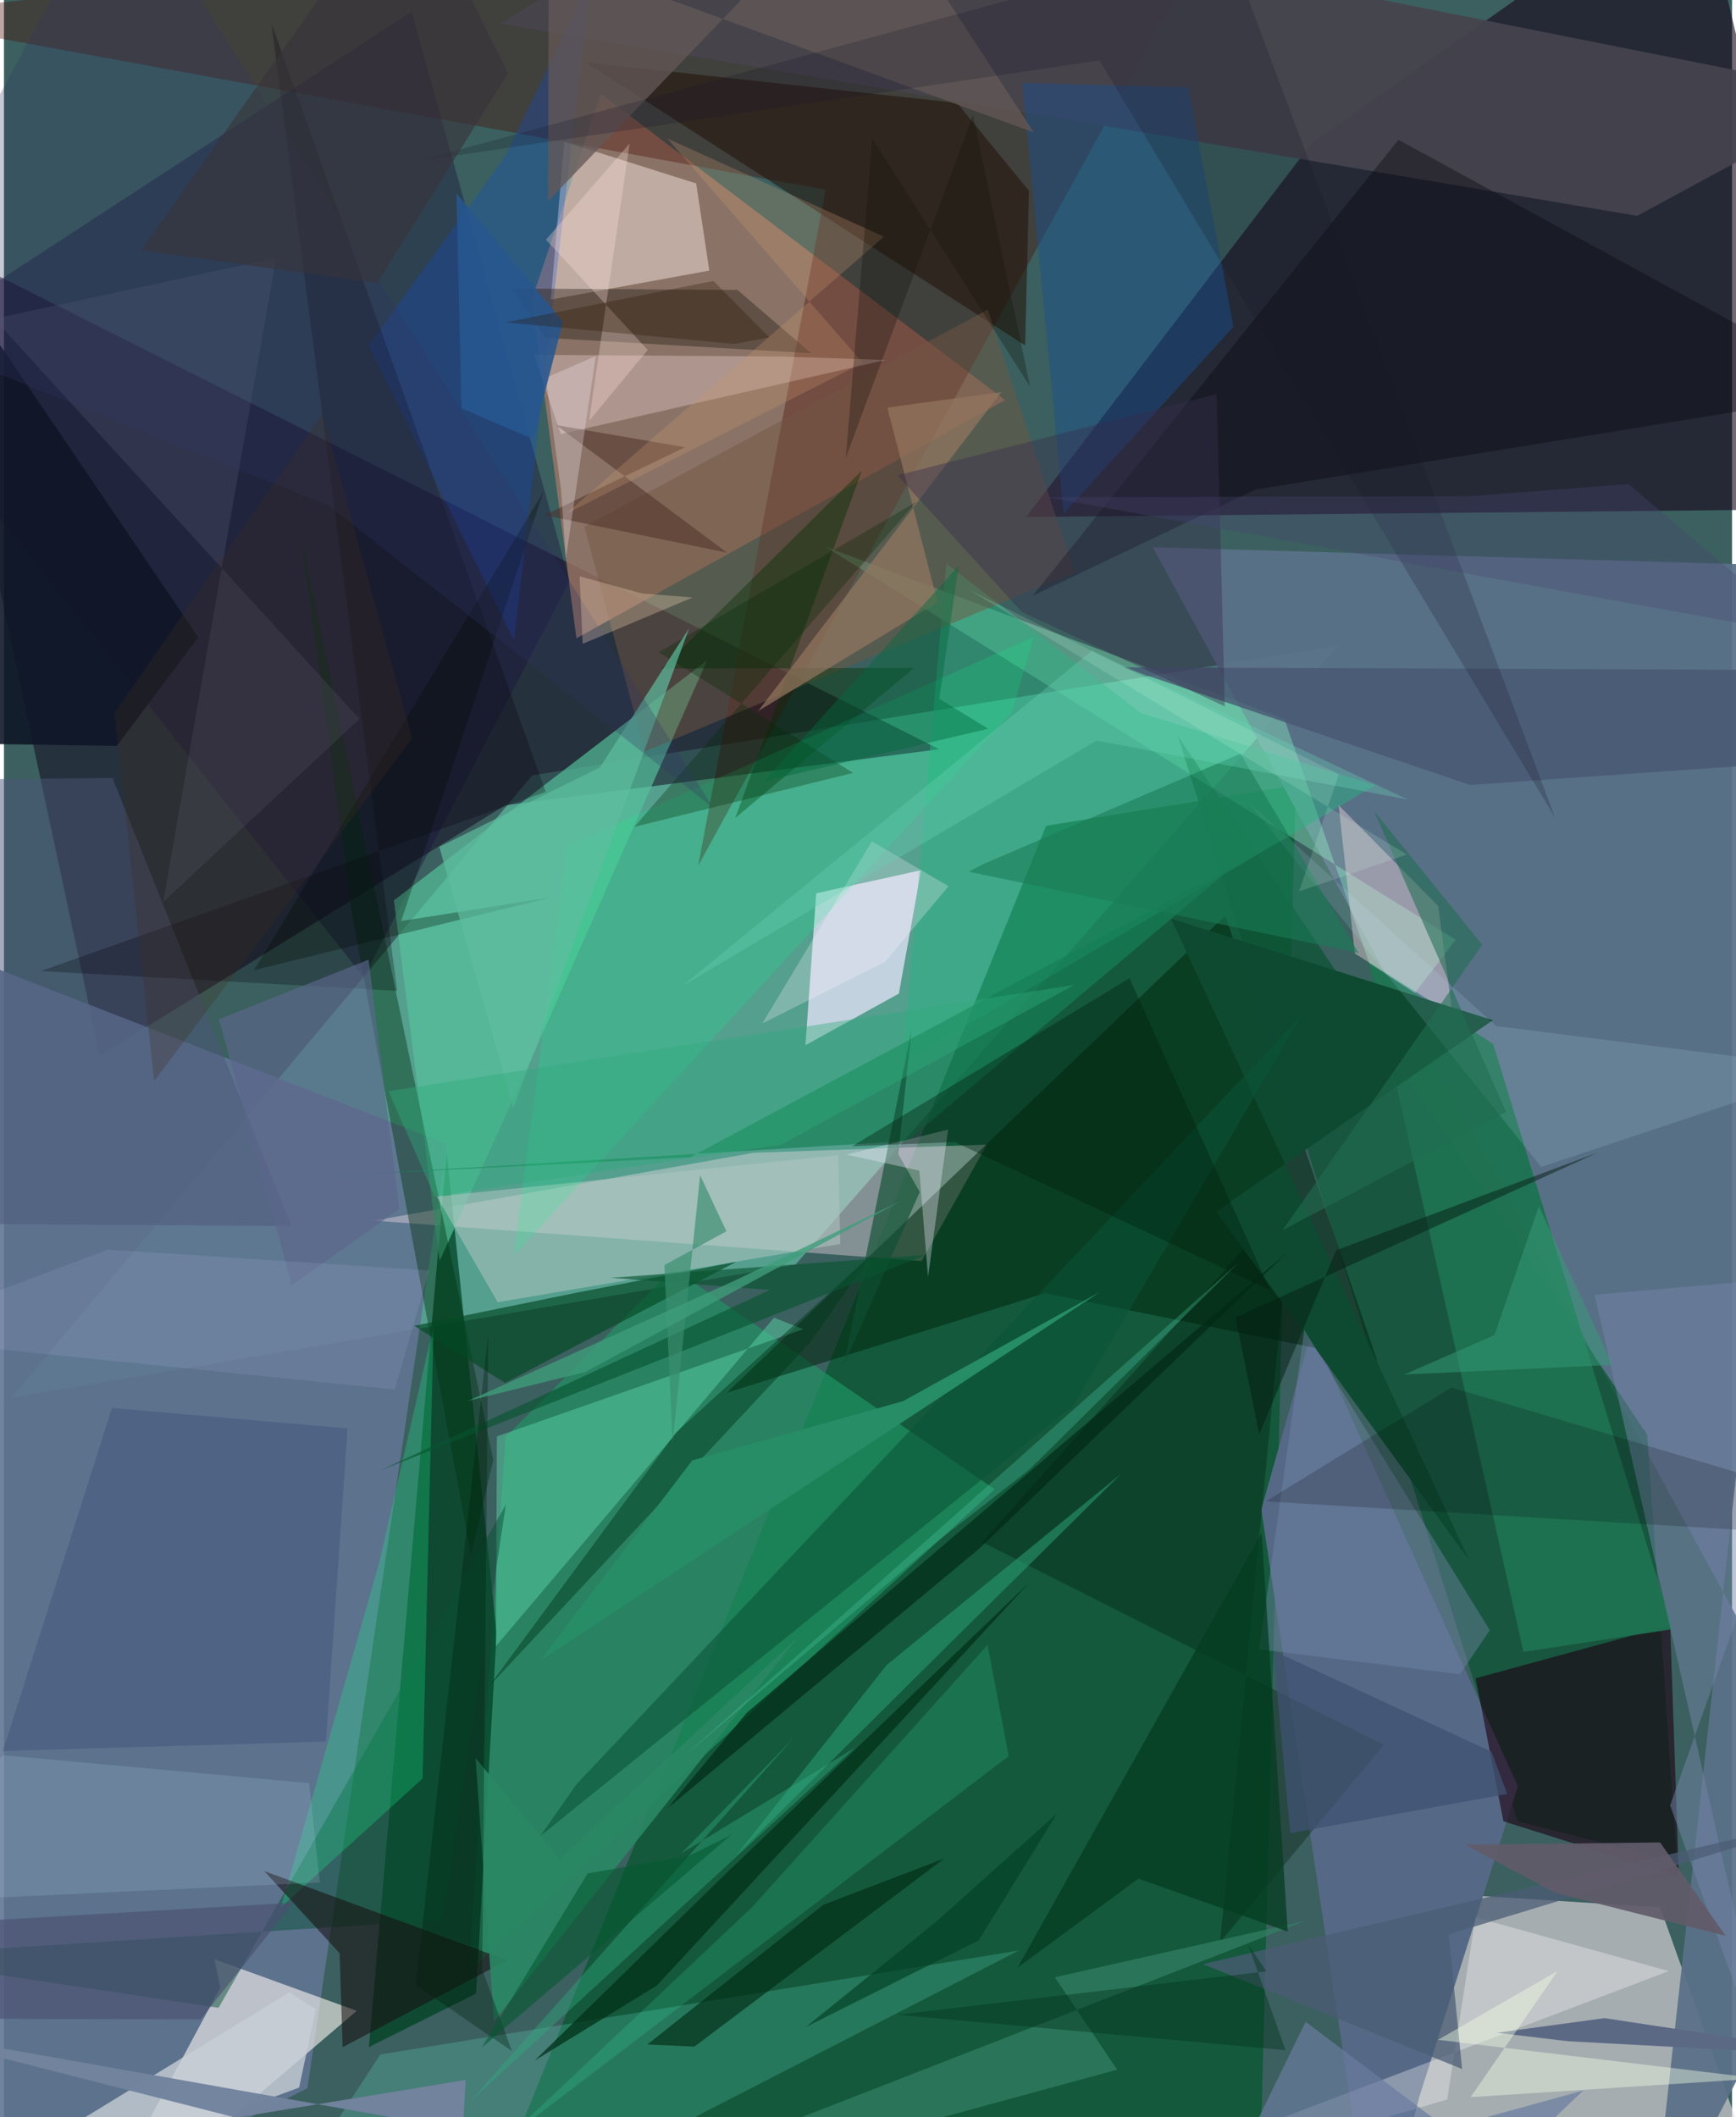 <svg xmlns="http://www.w3.org/2000/svg" width="228" height="278" viewBox="0 0 836 1024"><path fill="#3b605f" d="M0 0h836v1024H0z"/><path fill="#68d4b5" fill-opacity=".549" d="M255.582 375.018L3.564 676.16l379.328-64.485L645.269 312.36z"/><path fill="#e2dbe0" fill-opacity=".631" d="M666.3 1086l178.892-40.321-43.936-123.16-91.748-5.81z"/><path fill="#00572b" fill-opacity=".663" d="M624.884 379.775l-120.73 19.649-255.744 633.335L606.741 1086z"/><path fill="#170619" fill-opacity=".604" d="M818.905-62L632.378 69.626l-137.87 180.415 398.966-3.888z"/><path fill="#10001a" fill-opacity=".494" d="M452.479 362.376L-38.136 115.672l84.482 395.002 196.168-121.22z"/><path fill="#607492" fill-opacity=".898" d="M-46.87 451.6L-2.366 1086l149.18-76.033 67.467-456.692z"/><path fill="#a97c6a" fill-opacity=".714" d="M288.778 45.376l195.56 148.097L276.95 308.719l-21.61-163.73z"/><path fill="#5b7188" fill-opacity=".941" d="M898 891.347L555.72 264.67l330.903 9.547L796.77 1086z"/><path fill="#490600" fill-opacity=".357" d="M599.624-62l-263.77 480.664 61.68-326.869L-62 7.598z"/><path fill="#fdf7f3" fill-opacity=".596" d="M37.657 1086l67.061-124.8-2.915-13.589 68.88 24.955z"/><path fill="#fde3ec" fill-opacity=".376" d="M362.645 557.557l112.823-3.949-31.505 56.304-264.926-19.534z"/><path fill="#0d5335" fill-opacity=".745" d="M732.286 880.908l77.08 19.556-14.422-206.586L567.85 355.843z"/><path fill="#1f9965" fill-opacity=".624" d="M224.86 953.447l17.86-258.393 81.086-81.5L479.3 720.301z"/><path fill="#eee6fe" fill-opacity=".718" d="M387.743 505.534l5.21-73.485 50.76-11.185-10.783 59.711z"/><path fill="#014223" fill-opacity=".745" d="M214.166 557.45l-37.592 432.637 51.81-25.85 9.949-174.282z"/><path fill="#556986" d="M732.383 864.003L632.79 643.407 608.248 730.1l53.658 355.9z"/><path fill="#00260f" fill-opacity=".529" d="M503.721 625.49l-153.91 48.076 241.01-230.75 73.493 215.192z"/><path fill="#18113e" fill-opacity=".384" d="M197.202 5.522l76.416 275.51-99.608 191.592L-62 174.537z"/><path fill="#ffeeeb" fill-opacity=".459" d="M271.05 68.546l63.812 20.173 6.362 42.146-76.695 14.034z"/><path fill="#8fffc8" fill-opacity=".341" d="M397.377 264.444l304.919 190.093-31.431 41.092-51.454-147.892z"/><path fill="#55c39b" fill-opacity=".671" d="M255.91 510.462l-45.147 99.363-22.114-174.337 151.47-116.066z"/><path fill="#1d0112" fill-opacity=".604" d="M725.384 880.874l84.883 26.8-4.214-121.634-94.086 25.68z"/><path fill="#46434d" fill-opacity=".914" d="M240.228 11.557L355.373-62 898 45.947 790.13 104.41z"/><path fill="#27b581" fill-opacity=".451" d="M434.66 514.177l21.25-241.557 94.235 72.306 113.317 34.846z"/><path fill="#77ffe7" fill-opacity=".188" d="M490.913 943.414l-308.891 50.284-40.228 61.832 71.811 30.47z"/><path fill="#1e7251" fill-opacity=".949" d="M720.414 504.941l-60.108-39.171 74.808 333.243 72.213-11.073z"/><path fill="#5ad1a7" fill-opacity=".494" d="M372.545 637.297L237.991 796.224l.47-101.491 148.176-51.851z"/><path fill="#26150c" fill-opacity=".588" d="M494.013 167.086L281.43 30.136l179.628 19.635 34.82 42.491z"/><path fill="#725642" fill-opacity=".49" d="M475.924 149.726l41.904 127.06-207.852 86.71L280.74 254.75z"/><path fill="#0a4cdb" fill-opacity=".263" d="M176.36 167.255l65.968-91.544 41.46-85.62-37.047 319.58z"/><path fill="#fedce3" fill-opacity=".396" d="M653.514 461.197l-7.832-71.747 48.192 48.78 6.887 52.565z"/><path fill="#001609" fill-opacity=".322" d="M588.297 939.386l35.053-361.914-150.114 168.402 194.255 98.118z"/><path fill="#00320f" fill-opacity=".416" d="M236.698 706.092l-93.32-448.726 25.213 185.97 57.356 308.841z"/><path fill="#074f34" fill-opacity=".471" d="M103.82 971.11l139.017-243.42-30.799 201.004L-62 946.194z"/><path fill="#fbe1e3" fill-opacity=".314" d="M375.69 172.436l-119.318-.818 12.962 38.333 157.163-35.842z"/><path fill="#241e14" fill-opacity=".396" d="M245.674 139.538l109.152.681 35.686 30.626-128.658-7.448z"/><path fill="#1a4f8e" fill-opacity=".459" d="M492.596 40.135l20.084 208.27 82.137-90.39L572.9 42.271z"/><path fill="#178057" fill-opacity=".682" d="M595.465 418.487L436.986 551.872l-279.65 16.95 174.642-9.113z"/><path fill="#07080e" fill-opacity=".373" d="M497.652 288.152l107.868-51.386L898 189.371 674.597 67.609z"/><path fill="#002d00" fill-opacity=".4" d="M318.204 323.345l122.02-.27-86.426 72.545 61.3-168.095z"/><path fill="#60687e" fill-opacity=".267" d="M-4.795 154.167l136.456-29.374-54.654 311.476 94.978-88.545z"/><path fill="#19ee8b" fill-opacity=".275" d="M133.973 922.479l47.41-166.185 26.458-115.11-5.307 219.02z"/><path fill="#7586ab" fill-opacity=".482" d="M898 614.988l-128.46 11.275 89.272 393.367-52.792-146.448z"/><path fill="#160e0d" fill-opacity=".549" d="M243.474 948.135l-79.618 41.99-1.48-45.425-36.46-39.74z"/><path fill="#327f64" fill-opacity=".745" d="M629.933 928.936L226.743 1086l311.801-84.979-30.148-44.675z"/><path fill="#4b5679" fill-opacity=".494" d="M-52.298 377.273l104.803-1.021 86.58 216.733L-62 591.641z"/><path fill="#fffdfb" fill-opacity=".322" d="M698.18 1015.483L455.77 1086l349.588-132.639-93.478-26.036z"/><path fill="#0e4a31" fill-opacity=".988" d="M708.857 754.713l-144.27-310.388 155.667 49.114-133.82 92.544z"/><path fill="#080711" fill-opacity=".278" d="M17.856 469.673l172.354 9.553-60.782-467.769L262.08 383.02z"/><path fill="#485772" fill-opacity=".788" d="M866.906 368.64l-157.665 11.006-167.822-56.858L898 324.162z"/><path fill="#0f1627" fill-opacity=".89" d="M-62 358.993V78.275L93.994 308.202 54.628 360.77z"/><path fill="#024a24" fill-opacity=".659" d="M354.348 610.26l-78.38 15.183-77.475 15.812 43.946 27.596z"/><path fill="#aec5c1" fill-opacity=".545" d="M404.61 601.664l-1.067-42.938-194.168 20.034 29.483 51.086z"/><path fill="#5c6985" fill-opacity=".992" d="M774.327 976.095l-52.105 7.085 34.59 4.113L898 994.858z"/><path fill="#485c80" fill-opacity=".667" d="M52.255 680.981l113.999 9.915-10.492 151.419-156.257 4.58z"/><path fill="#00ff89" fill-opacity=".165" d="M498.169 307.972l-225.581 101.1-26.027 198.302L487.518 344.69z"/><path fill="#93765f" fill-opacity=".706" d="M482.49 189.642L364.91 343.876l86.764-52.576-24.332-94.177z"/><path fill="#645857" fill-opacity=".765" d="M498.19 64.051L263.536-21.622l-.328 118.978L416.048-62z"/><path fill="#c8cfd6" fill-opacity=".78" d="M150.883 971.76l-8.101 37.915L-62 1086l200.066-122.383z"/><path fill="#7087a9" fill-opacity=".427" d="M704.374 809.798l14.435-21.34-89.752-145.179L607.27 797.7z"/><path fill="#00381a" fill-opacity=".475" d="M325.018 692.992l95.105-86.711-30.327 43.255L234.44 815.894z"/><path fill="#0e4f33" fill-opacity=".643" d="M406.255 660.49l32.794-162.102-6.406 59.83 10.374 18.317z"/><path fill="#2a9d75" fill-opacity=".561" d="M452.04 800.347l-97.921 97.257 72.892-92.282 113.5-92.534z"/><path fill="#043c22" fill-opacity=".753" d="M621.073 934.256l-12.634-192.929-118.171 210.43 58.556-43.132z"/><path fill="#72849e" fill-opacity=".973" d="M222.042 1030.194L-62 979.824l174.267 44.409 111.105-18.243z"/><path fill="#3effbd" fill-opacity=".149" d="M475.818 795.576l10.28 53.783-242.873 185.013 118.88-112.111z"/><path fill="#bfe1fb" fill-opacity=".153" d="M152.812 910.496L-62 920.506l61.316-71.601 148.336 13.508z"/><path fill="#002a14" fill-opacity=".631" d="M311.264 988.842l22.753 1.02 120.862-90.96-58.432 22.343z"/><path fill="#4b5c75" fill-opacity=".737" d="M898 875.182L580.08 949.99l125.332 50.727-6.476-65.139z"/><path fill="#f3fee5" fill-opacity=".416" d="M693.783 986.591l57.903-33.37-42.146 61.077 139.412-9.026z"/><path fill="#4c2d27" fill-opacity=".51" d="M349.784 267.306l-88.365-18.118 67.986-32.867-62.325-10.738z"/><path fill="#17182b" fill-opacity=".231" d="M591.426-28.66L200.344 77.874 529.96 29.247l220.464 366.33z"/><path fill="#c89571" fill-opacity=".282" d="M271.702 248.685L425.7 114.468l-104.84-47.53 94.585 108.545z"/><path fill="#362e4e" fill-opacity=".408" d="M586.727 190.585l3.875 151.095-98.214-45.711-60.11-66.07z"/><path fill="#0a5337" fill-opacity=".565" d="M259.454 888.063l17.355-24.916 351.12-372.3L517.696 679.49z"/><path fill="#002a05" fill-opacity=".302" d="M316.783 315.48l93.993 58.348-105.78 26.086 136.297-157.11z"/><path fill="#31ac7f" fill-opacity=".4" d="M411.663 845.324l-83.954 51.071 54.422-55.881-157.4 176.692z"/><path fill="#5c668b" fill-opacity=".647" d="M104.005 492.959l35.293 128.593 51.988-36.747L176.4 464.16z"/><path fill="#085430" fill-opacity=".627" d="M370.533 623.905l-77.095-5.878 152.567-11.06-263.59 104.066z"/><path fill="#c7edff" fill-opacity=".129" d="M721.889 496.233l163.952 20.832-142.18 47.342L601.978 387.8z"/><path fill="#615b6a" fill-opacity=".925" d="M750.39 915.469l82.56 20.853-31.79-45.206-94.347 1.091z"/><path fill="#022b17" fill-opacity=".71" d="M359.3 828.45l261.401-222.594-148.566 142.897-151 125.739z"/><path fill="#f3edff" fill-opacity=".337" d="M442.82 566.207l-35.163-7.776 49.089-12.08-9.698 71.237z"/><path fill="#278d67" fill-opacity=".992" d="M259.305 803.294L530.06 624.972l-95.028 52.679-102.116 28.743z"/><path fill="#00210f" fill-opacity=".388" d="M544.5 473.149l68.093 150.901-152.606-71.674-49.625 2.028z"/><path fill="#6b7ca0" fill-opacity=".694" d="M590.006 1058.987l174.062-47.888-39.977 37.952-94.377-71.163z"/><path fill="#010109" fill-opacity=".18" d="M898 743.454v-13.586L700.26 671.08l-89.834 55.085z"/><path fill="#d0d7ff" fill-opacity=".106" d="M-62 646.587l251.05 25.46 16.71-57.615L50.3 604.424z"/><path fill="#022f18" fill-opacity=".729" d="M496.246 765.206L315.9 960.283l-59.116 36.306 90.175-88.177z"/><path fill="#298863" fill-opacity=".906" d="M228.171 850.37l40.654 48.924L383.978 791.98 237.055 977.73z"/><path fill="#010d01" fill-opacity=".294" d="M120.947 469.218l143.634-35.17-72.423 11.44 68.872-207.703z"/><path fill="#5ebd9f" fill-opacity=".694" d="M288.318 371.194l-77.727 38.375 35.814 126.408 85.06-232.11z"/><path fill="#333666" fill-opacity=".271" d="M343.128 390.75L56.025-62-62 157.182l218.701 87.086z"/><path fill="#206d51" fill-opacity=".569" d="M715.165 456.942l-52.413-64.76 63.865 145.547-108.111 57.332z"/><path fill="#197c56" fill-opacity=".576" d="M598.127 364.552l57.22 96.386L466.683 421.6l7.248-3.747z"/><path fill="#ffe4da" fill-opacity=".294" d="M262.205 115.929l40.473-46.485-19.63 134.16 28.404-34.33z"/><path fill="#402e1f" fill-opacity=".275" d="M72.638 522.861l124.767-165.719-43.335-157.33L53.508 344.877z"/><path fill="#fdf3ff" fill-opacity=".259" d="M426.223 465.294l30.745-36.65-37.084-21.744-53.07 88.155z"/><path fill="#fcddc1" fill-opacity=".294" d="M278.468 278.733l30.198 8.302 24.464 1.94-53.15 22.415z"/><path fill="#4a4f71" fill-opacity=".635" d="M-62 931.998v44.22l157.072.52 44.978-56.476z"/><path fill="#fff3ff" fill-opacity=".275" d="M262.145 182.717l24.14-10.491-14.44 97.718-2.353-33.158z"/><path fill="#27568f" fill-opacity=".882" d="M218.917 93.467l51.51 62.174-14.55 56.725-34.562-14.863z"/><path fill="#38343b" fill-opacity=".624" d="M195.748-62l48.06 97.405L180.61 136.9 66.397 121.066z"/><path fill="#2eab7c" fill-opacity=".4" d="M517.842 476.366l-331.8 51.404 22.297 50.899 167.463-24.971z"/><path fill="#006b3e" fill-opacity=".427" d="M367.667 377.889l108.502-25.41-23.684-14.491 9.387-64.336z"/><path fill="#67d3b6" fill-opacity=".329" d="M526.238 314.718l152.9 72.01-150.525-28.546-200.538 118.78z"/><path fill="#3f5271" fill-opacity=".749" d="M719.612 847.238l-105.567-48.862 8.213 88.263 104.987-18.963z"/><path fill="#001e0d" fill-opacity=".337" d="M234.274 645.468L199.267 960.18l46.44 31.813-14.332-39.448z"/><path fill="#003219" fill-opacity=".408" d="M610.742 953.457l-178.494 21 187.707 17.113-17.995-50.966z"/><path fill="#3a8e6f" fill-opacity=".659" d="M323.484 697.297l-3.998-85.422 30.013-16.353-12.71-27.07z"/><path fill="#d5ffe6" fill-opacity=".157" d="M626.532 431.134l19.299-56.633-178.909-89.235 211.744 128.05z"/><path fill="#055931" fill-opacity=".569" d="M282.367 906.115l49.046-8.533 20.558-10.151-120.798 102.9z"/><path fill="#3f9d7b" fill-opacity=".784" d="M434.046 580.804L281.243 663.56l-56.61 13.962 128.888-58.129z"/><path fill="#2b1500" fill-opacity=".294" d="M343.244 135.884l27.034 27.277-17.044 3.195-110.591-10.426z"/><path fill="#033f25" fill-opacity=".651" d="M471.563 938.462l-83.672 41.944 62.717-50.628 58.85-52.656z"/><path fill="#4cccab" fill-opacity=".302" d="M450.802 746.105l45.063-35.136 101.41-100.271L328.424 849.91z"/><path fill="#12150a" fill-opacity=".306" d="M420.084 67.003L407.24 221.5l61.555-165.924 27.597 131.392z"/><path fill="#494574" fill-opacity=".325" d="M709.171 240.01l-204.417.477L872.363 307.4l-86.467-73.304z"/><path fill="#369c79" fill-opacity=".502" d="M742.529 583.463l-21.484 62.288-43.575 19.05 100.667-4.656z"/><path fill="#061c12" fill-opacity=".478" d="M644.47 604.7l126.502-47.226-175.15 79.758 11.403 56.503z"/></svg>
